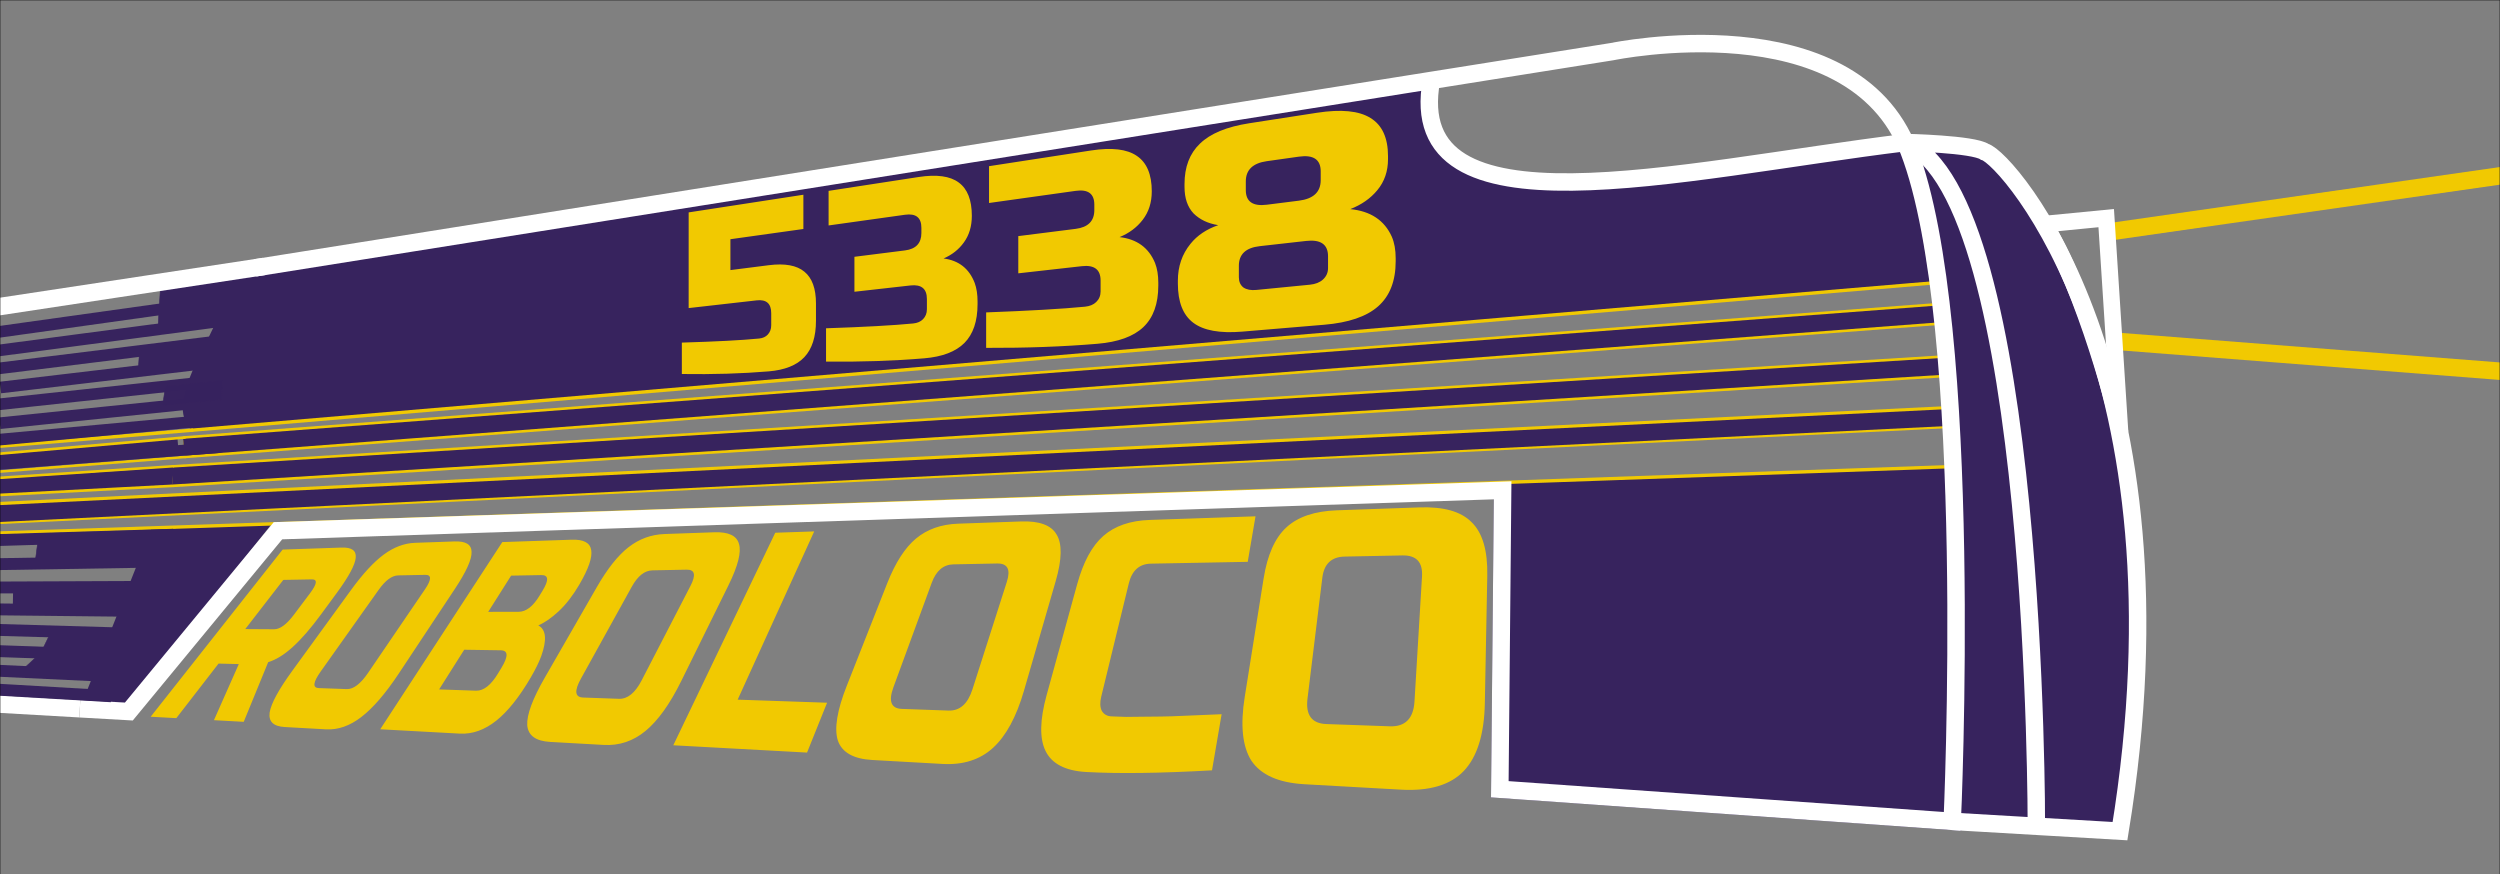 <svg xmlns="http://www.w3.org/2000/svg" width="4297.171" height="1502.876" viewBox="0 0 1136.96 397.636"><rect x="0" y="0" width="1136.96" height="397.636" fill="#808080" stroke="none"/><path d="M36.294 322.327l32.632-82.076 54.479-1.848-67.154 85.055z" fill="#37235e" fill-rule="evenodd"/><g fill="none"><path d="M-33.21 234.924l920.231-45.286" stroke="#f1c901" stroke-width="10.054"/><path d="M-33.079 235.182l918.976-45.288" stroke="#37235e" stroke-width="7.673"/></g><path d="M108.156 215.972l-115.74 7.3" fill="none" stroke="#37235e" stroke-width="5.292"/><path d="M116.01 121.824l-7.149 7.81-7.148 7.81c-6.125 19.728-26.95 44.833-14.944 57.927l791.015-67.099-9.658-60.128c-110.307 12.77-223.52 38.517-217.14-31.57l-534.976 85.25" fill="#37235e" fill-rule="evenodd"/><path d="M-379.393 245.007l458.177-24.062" fill="none" stroke="#f1c901" stroke-width="1.217"/><path d="M958.475 105.557l250.935-35.978m-246.226 85.687l293.642 22.9" fill="none" stroke="#f1c901" stroke-width="7.938"/><g fill="none"><path d="M83.576 203.402l799.92-60.78" stroke="#f1c901" stroke-width="10.054"/><path d="M83.576 203.402l799.92-60.78" stroke="#37235e" stroke-width="7.673"/></g><g fill="none"><path d="M78.354 216.537l806.325-49.997" stroke="#f1c901" stroke-width="10.054"/><path d="M78.238 216.52l806.441-49.98" stroke="#37235e" stroke-width="7.673"/></g><path d="M683.371 222.983l197.253-6.512 7.209 157.065-205.743-14.594 1.281-135.96" fill="#37235e" fill-rule="evenodd" stroke="#37235e" stroke-width="7.937"/><path d="M873.674 65.066l28.964 3.997c22.807 25.661 37.586 59.315 53.26 94.839l16.029 106.988-7.787 107.103-76.307-4.457c1.37-114.89 5.738-217.78-15.468-308.096l-3.982.684" fill="#37235e" fill-rule="evenodd"/><path d="M86.637 195.702l605.936-51.31 191.125-16.118m-926.03 115.549l730.699-24.58 199.94-7.07" fill="none" stroke="#f1c901" stroke-width="1.535"/><path d="M650.987 36.574c-13.32 72.853 112.295 40.914 215.697 28.247m21.149 308.716l38.278 2.235s.634-287.062-59.427-310.951c0 0 30.689.635 35.954 4.242 10.745 3.022 95.585 100.643 61.502 308.93l-37.098-2.167" fill="none" stroke="#fff" stroke-width="7.938"/><path d="M929.746 101.928l28.126-2.73 6.276 97.26c-.409-5.363-16.264-65.587-34.402-94.53" fill="none" stroke="#fff" stroke-width="7.567"/><g style="line-height:125%"><path style="-inkscape-font-specification:'Russo One'" d="M128.538 249.941l26.786-.916c4.62-.158 6.784 1.359 6.451 4.585-.24 3.2-3.08 8.516-8.601 16.032l-7.27 9.896c-4.567 6.219-8.815 11.116-12.706 14.631-3.87 3.54-7.625 5.873-11.238 6.982l-11.117 27.12-13.551-.74 11.315-25.516-9.212-.227-19.204 24.81-11.669-.637 60.016-76.02m12.477 19.845c3.197-4.258 3.456-6.344.814-6.294l-12.98.243-17.31 22.362 13.128.084c2.673.017 5.691-2.206 9.014-6.63l7.334-9.765m52.243-1.737c3.052-4.481 3.085-6.672.14-6.613l-12.314.245c-2.851.056-5.813 2.257-8.925 6.642l-26.32 37.08c-3.48 4.902-3.775 7.428-.839 7.533l12.696.453c3.04.108 6.293-2.373 9.715-7.396l25.847-37.944m-11.936 38.325c-5.945 8.97-11.629 15.583-16.97 19.696-5.256 4.05-10.63 5.928-16.049 5.624l-18.844-1.057c-5.138-.288-7.396-2.508-6.827-6.614.67-4.125 4.138-10.481 10.312-18.973l26.58-36.563c5.48-7.539 10.454-12.927 14.991-16.27 4.613-3.4 9.343-5.179 14.246-5.352l17.929-.632c5.142-.182 7.748 1.4 7.778 4.78.13 3.357-2.385 8.946-7.63 16.86l-25.516 38.501m47.123-59.849l31.593-1.08c5.352-.184 8.31 1.377 8.837 4.719.58 3.314-1.216 8.55-5.456 15.778-2.843 4.845-5.94 8.855-9.273 11.993-3.303 3.072-6.42 5.239-9.335 6.487 3.538 1.873 4.011 6.498 1.335 13.983-1.006 2.74-2.576 5.942-4.718 9.615-5.203 8.922-10.478 15.552-15.753 19.748-5.305 4.22-10.863 6.18-16.601 5.866l-36.154-1.974 55.525-85.135m-.344 57.1c3.154-5.222 3.013-7.833-.375-7.885l-16.597-.255-11.424 18.05 16.8.577c3.432.117 6.783-2.517 10.003-7.849l1.593-2.638m18.71-35.09c2.882-4.743 2.658-7.061-.628-7l-13.731.258-10.419 16.462 13.9-.031c3.329-.008 6.485-2.455 9.424-7.293l1.455-2.395m67.198-2.055c2.6-5.031 2.015-7.484-1.707-7.41l-15.537.31c-3.59.07-6.721 2.536-9.437 7.446l-23.131 41.816c-3.08 5.567-2.765 8.447.997 8.582l16.303.581c3.912.14 7.374-2.683 10.332-8.407l22.18-42.918m-4.27 43.409c-5.057 10.251-10.466 17.82-16.154 22.523-5.603 4.633-11.967 6.76-18.996 6.366l-24.35-1.366c-6.614-.371-10.08-2.937-10.455-7.64-.254-4.715 2.44-11.949 7.977-21.58l23.66-41.16c4.843-8.423 9.627-14.435 14.42-18.168 4.868-3.792 10.335-5.788 16.47-6.005l22.506-.793c6.473-.228 10.242 1.518 11.264 5.286 1.142 3.746-.434 10.01-4.82 18.904L309.74 309.89m25.737 8.3l40.672 1.394-9.117 22.674-60.83-3.321 46.373-96.658 17.715-.605-34.813 76.516m122.416-53.577c1.818-5.683.32-8.443-4.444-8.348l-19.839.394c-4.575.091-7.851 2.87-9.879 8.397l-17.414 47.477c-2.338 6.375-1.09 9.688 3.803 9.863l21.263.759c5.116.182 8.756-3.058 10.862-9.638l15.648-48.904m7.782 49.545c-3.424 11.827-8.15 20.578-14.132 26.008-5.897 5.353-13.554 7.78-22.832 7.26l-31.997-1.795c-8.654-.486-13.864-3.487-15.7-8.927-1.677-5.44-.284-13.742 4.06-24.752l18.398-46.633c3.732-9.46 8.08-16.202 13.095-20.389 5.091-4.251 11.47-6.503 19.231-6.777l28.566-1.008c8.244-.29 13.63 1.643 16.108 5.861 2.634 4.203 2.543 11.259-.37 21.319l-14.427 49.833m85.528 36.179c-23.741 1.328-42.732 1.564-57.234.75-9.486-.532-15.623-3.748-18.473-9.563-2.792-5.695-2.593-14.21.487-25.388l13.906-50.472c2.804-10.18 6.753-17.422 11.879-21.919 5.203-4.563 12.218-6.986 21.164-7.292l48.056-1.643-3.545 20.702-44.004.825c-5.297.1-8.646 3.092-10.096 9.05L500.82 316.85c-.645 2.65-.554 4.814.281 6.487.964 1.569 2.45 2.393 4.457 2.464l6.641.237c2.45-.032 5.006-.061 7.67-.087l8.05-.078c2.804-.022 6.393-.14 10.776-.352 4.51-.21 10.128-.446 16.88-.708l-4.372 25.524m95.506-88.176c.393-6.53-2.594-9.688-8.913-9.562l-26.236.522c-6.03.12-9.41 3.302-10.186 9.629l-6.741 54.938c-.915 7.46 1.911 11.36 8.541 11.597l28.913 1.031c6.981.25 10.735-3.554 11.2-11.296l3.422-56.859m28.57 57.735c-.268 13.981-3.461 24.354-9.61 30.779-6.072 6.342-15.625 9.168-28.446 8.45l-43.951-2.467c-11.817-.663-19.848-4.272-24.17-10.723-4.1-6.427-5.063-16.174-3.013-29.028l8.583-53.81c1.722-10.794 5.165-18.468 10.344-23.238 5.254-4.839 12.882-7.423 23.022-7.78l37.48-1.322c10.864-.383 18.74 1.78 23.58 6.571 5.056 4.785 7.517 12.868 7.295 24.448l-1.114 58.12" aria-label="ROBOLOCO" font-weight="400" font-size="50.8" font-family="Russo One" letter-spacing="0" word-spacing="0" fill="#f1c901"/></g><path d="M-403.164 297.07l439.458 25.257" fill="none" stroke="#fff" stroke-width="7.937"/><path d="M-365.471 244.484c112.632-7.66 224.46-15.11 337.052-23.086 35.454-2.512 71.826-4.317 107.236-7.177" fill="none" stroke="#37235e" stroke-width="3.969"/><path d="M-395.265 245.705l479.751-37.916" opacity=".99" fill="none" stroke="#f1c901" stroke-width="1.164"/><path d="M-3.982 203.277l91.776-7.673" fill="none" stroke="#f1c901" stroke-width="1.535"/><path d="M73.132 128.421l-1.278 20.691 37.662-4.821 2.92-18.562z" fill="#37235e" fill-rule="evenodd" stroke="#37235e" stroke-width=".265"/><path d="M-803.757 271.927v-8.6L116.01 121.824 36.294 322.326z" fill="none"/><path d="M-357.963 193.707l478.073-72.536" fill="none" stroke="#fff" stroke-width="7.937"/><path d="M80.86 201.164l-81.827 6.495" fill="none" stroke="#37235e" stroke-width="3.387"/><path d="M-391.083 240.599l475.448-41.681" fill="none" stroke="#f1c901" stroke-width="1.217"/><path d="M-23.707 218.886l102.652-6.87" opacity=".99" fill="none" stroke="#f1c901" stroke-width="1.164"/><path d="M99.465 203.514l-106.89 8.222" fill="none" stroke="#37235e" stroke-width="5"/><g style="line-height:125%"><path d="M349.632 168.892c-12.2 1.024-25.408 1.418-39.541 1.203v-14.288c15.404-.454 27.196-1.07 35.127-1.845 1.688-.165 3.013-.77 3.971-1.814 1.035-1.127 1.553-2.534 1.553-4.218v-5.492c0-4.393-2.216-6.338-6.622-5.838l-30.928 3.51V96.593l52.172-8.028v15.579l-33.182 4.648v14.041l17.45-2.22c7.287-.928 12.701.047 16.188 2.948 3.508 2.845 5.27 7.666 5.27 14.451v7.83c0 7.306-1.762 12.836-5.27 16.57-3.487 3.712-8.901 5.868-16.188 6.48m70.651-5.931c-13.788 1.158-28.691 1.65-44.615 1.5v-15.16c17.357-.582 30.664-1.312 39.624-2.188 1.908-.186 3.406-.838 4.49-1.955 1.17-1.205 1.755-2.704 1.755-4.496v-4.672c0-4.672-2.506-6.726-7.486-6.166l-25.474 2.866v-15.899l23-2.905c4.959-.626 7.454-3.272 7.454-7.935v-2.331c0-4.662-2.495-6.644-7.454-5.95l-34.747 4.868V86.801l40.952-6.301c8.209-1.263 14.312-.434 18.245 2.513 3.958 2.889 5.947 7.944 5.947 15.152 0 4.753-1.212 8.791-3.627 12.104-2.32 3.21-5.4 5.636-9.228 7.28 6.908.896 11.643 4.6 14.156 11.128.868 2.364 1.303 5.175 1.303 8.43v1.19c0 7.78-1.997 13.678-5.973 17.676-3.95 3.971-10.079 6.296-18.322 6.988m78.824-6.616c-15.671 1.315-32.584 1.927-50.622 1.86v-16.128c19.664-.736 34.765-1.605 44.946-2.6 2.17-.212 3.873-.917 5.106-2.116 1.33-1.294 1.996-2.898 1.996-4.808v-4.983c0-4.984-2.85-7.155-8.513-6.518l-28.914 3.253v-16.926l26.102-3.297c5.637-.712 8.475-3.556 8.475-8.528v-2.487c0-4.972-2.838-7.06-8.475-6.27l-39.408 5.52V75.574l46.463-7.15c9.338-1.436 16.287-.619 20.767 2.485 4.512 3.04 6.78 8.418 6.78 16.116 0 5.075-1.382 9.398-4.136 12.957-2.644 3.447-6.152 6.064-10.511 7.852 7.867.896 13.265 4.812 16.13 11.761.99 2.518 1.486 5.516 1.486 8.992v1.272c0 8.308-2.278 14.621-6.81 18.915-4.5 4.264-11.482 6.783-20.862 7.57m73.823-44.394c-6.357.715-9.513 3.685-9.513 8.917v5.23c0 2.006.683 3.55 2.05 4.637 1.475.99 3.43 1.367 5.867 1.129l24.328-2.378c2.537-.247 4.529-1.025 5.97-2.332 1.558-1.411 2.337-3.152 2.337-5.218v-5.391c0-5.391-3.335-7.711-9.956-6.966l-21.084 2.372m3.201-38.65c-6.387.9-9.557 3.97-9.557 9.214v3.932c0 5.244 3.17 7.465 9.557 6.659l14.596-1.843c6.59-.833 9.908-3.94 9.908-9.318V77.91c0-5.378-3.319-7.598-9.908-6.669L576.13 73.3m58.604 45.477c0 9.003-2.674 15.862-7.993 20.55-5.278 4.654-13.46 7.433-24.441 8.355l-37.307 3.132c-10.228.858-17.643-.5-22.337-4.047-4.66-3.521-6.979-9.456-6.979-17.822v-1.28c0-6.488 1.914-12.082 5.76-16.803 3.051-3.792 7.245-6.617 12.603-8.474-4.639-.731-8.378-2.51-11.232-5.332-2.74-2.909-4.106-6.925-4.106-12.059v-1.283c0-7.787 2.329-13.906 7.011-18.382 4.716-4.594 12.166-7.69 22.443-9.282l30.817-4.772c10.928-1.692 19.07-.91 24.321 2.385 5.293 3.228 7.954 9.021 7.954 17.36v1.375c0 5.498-1.621 10.198-4.852 14.085-3.102 3.764-7.215 6.636-12.323 8.619 9.221.885 15.554 5.068 18.916 12.568 1.163 2.718 1.745 5.962 1.745 9.729v1.378" style="-inkscape-font-specification:'Russo One'" aria-label="5338" font-weight="400" font-size="50.8" font-family="Russo One" letter-spacing="0" word-spacing="0" fill="#f1c901"/></g><path d="M116.01 121.824l617.18-98.35S842.098.743 868.15 68.694c30.198 78.767 19.683 304.843 19.683 304.843L682.09 358.942l1.281-135.96-556.952 18.388L58.6 323.591l-22.306-1.265" fill="none" stroke="#fff" stroke-width="7.938"/><path d="M238.178 117.523l-265.93 37.24m195.746-8.071l-198.475 24.563m226.293 1.102L-.07 192.459m227.76-43.12L.199 176.231m222.965-16.447l-256.316 27.613m250.769-7.495l-253.385 23.302m270.402-74.932L-.403 159.371" fill="none" stroke="#37235e" stroke-width="5.292"/><path d="M63.466 159.628l-.588 8.83 36.263-4.206.084-9.05z" fill="#37235e" fill-rule="evenodd" stroke="#37235e" stroke-width=".265"/><path d="M75.21 175.724l-1.204 8.69 26.751-2.648.444-8.843z" fill="#37235e" fill-rule="evenodd" stroke="#37235e" stroke-width=".265" opacity=".99"/><path d="M34.489 1262.766l165.761-4.926m-80.854 23.483l71.735-.288m-156.868-8.75l161.306-2.54m-161.731 20.402l153.078 1.61m-153.469 14.84l145.646 5.057m-59.547-11.484l63.362 1.78m-149.645 12.394l142.194 6.559m-142.371.893l138.9 7.933" transform="matrix(1 0 0 1.022 -121.438 -1042.322)" fill="none" stroke="#37235e" stroke-width="5.292"/><path d="M17.377 245.027l-1.465 11.237 53.104-.854 3.91-12.071z" fill="#37235e" fill-rule="evenodd" stroke="#37235e" stroke-width=".265"/><path d="M5.983 267.018l-.182 10.163 59.664.641 4.214-10.956z" fill="#37235e" fill-rule="evenodd"/><path d="M23.235 287.347l-4.573 9.427-9.401 8.726 44.746 2.11 7.45-19.37z" fill="#37235e" fill-rule="evenodd" stroke="#37235e" stroke-width=".265"/><path d="M0 0v397.636h1136.959V0z" fill="none" stroke="#000" stroke-width=".265"/><path d="M-427.628 294.493l38.02-94.882 505.618-77.787-79.715 200.502z" fill="none"/></svg>